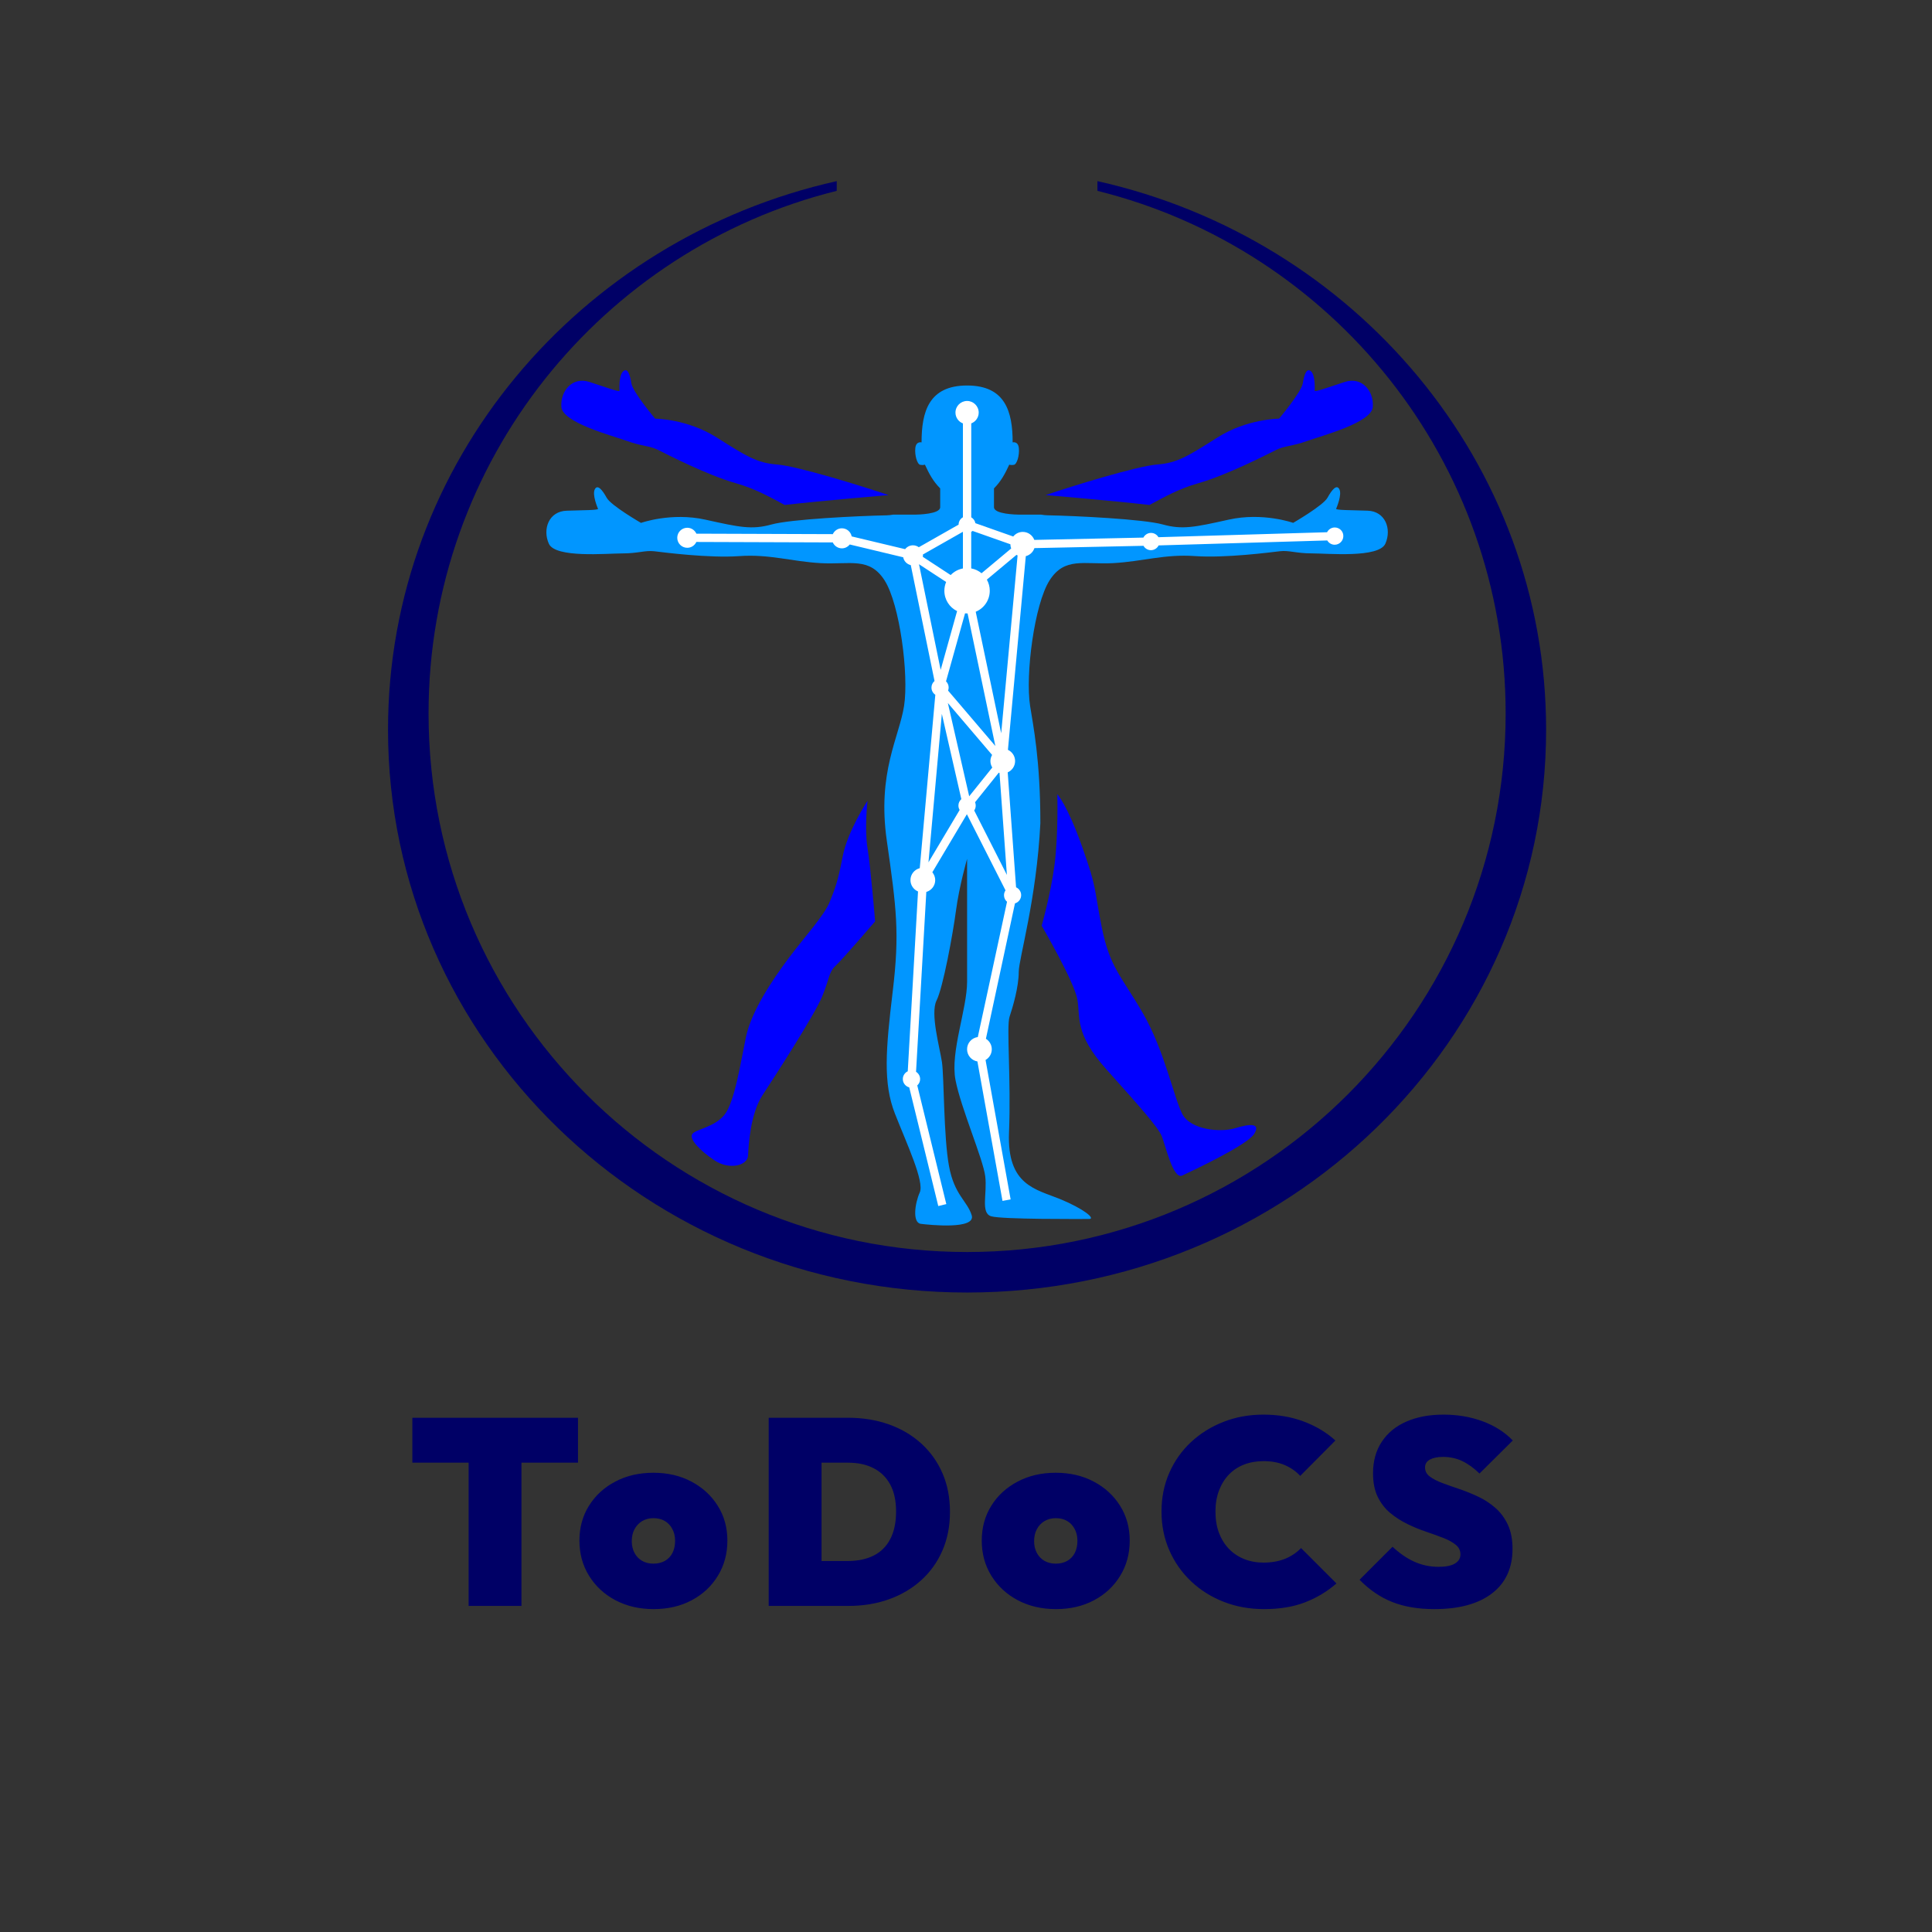 <svg width="512" height="512" viewBox="0 0 512 512" fill="none" xmlns="http://www.w3.org/2000/svg">
<rect x="0" y="0" width="512" height="512" fill="#333333" stroke="none"/>
<path fill-rule="evenodd" clip-rule="evenodd" d="M236.641 136.396C236.077 136.491 235.504 136.558 234.931 136.568C227.626 136.711 209.569 137.57 204.412 139.003C199.256 140.435 195.961 139.719 186.928 137.714C177.904 135.708 169.873 138.573 169.873 138.573C169.873 138.573 161.919 133.989 160.773 131.908C159.627 129.826 158.338 128.26 157.622 129.683C156.906 131.115 158.338 134.486 158.481 134.839C158.625 135.202 154.9 135.202 150.174 135.345C145.447 135.489 143.728 140.215 145.447 144.083C147.166 147.95 160.783 146.661 164.937 146.661C169.09 146.661 170.952 145.802 173.387 146.088C175.822 146.375 187.864 147.95 195.885 147.377C203.906 146.804 209.789 148.81 217.523 149.239C225.258 149.669 230.424 147.52 234.435 153.823C238.445 160.125 240.88 178.756 239.591 187.063C238.302 195.371 232.429 204.691 235.008 222.739C237.586 240.796 238.445 247.242 236.583 262.721C234.721 278.19 234.005 287.08 237.156 295.102C240.307 303.123 245.034 313.149 243.745 316.014C242.456 318.879 241.74 324.035 244.032 324.331C246.323 324.618 258.718 325.907 257.505 322.04C256.283 318.172 252.922 316.74 251.489 308.995C250.057 301.261 250.2 285.352 249.627 281.485C249.054 277.617 246.476 268.593 248.195 265.146C249.914 261.708 252.502 247.671 253.361 241.216C254.22 234.77 256.293 227.599 256.293 227.599C256.293 227.599 256.293 252.818 256.293 260.133C256.293 267.438 251.785 278.763 253.218 286.211C254.65 293.66 260.523 307.133 261.096 311.717C261.669 316.301 259.807 321.467 262.671 322.326C265.536 323.185 286.745 323.042 288.607 323.042C290.469 323.042 287.174 320.321 280.872 317.742C274.57 315.164 266.825 314.162 267.398 300.115C267.971 286.068 266.682 272.031 267.541 269.453C268.401 266.874 269.976 261.575 269.976 257.555C269.976 254.126 274.694 238.418 275.706 218.155C275.706 201.244 273.777 192.172 272.984 187.054C271.695 178.746 274.13 160.116 278.141 153.813C282.152 147.511 287.318 149.659 295.052 149.23C302.787 148.8 308.669 146.795 316.691 147.368C324.712 147.941 336.753 146.365 339.188 146.079C341.623 145.792 343.485 146.652 347.649 146.652C351.803 146.652 365.419 147.941 367.138 144.073C368.857 140.206 367.138 135.479 362.412 135.336C357.685 135.193 353.951 135.193 354.094 134.83C354.238 134.467 355.67 131.106 354.954 129.673C354.238 128.241 352.948 129.816 351.803 131.898C350.657 133.98 342.702 138.563 342.702 138.563C342.702 138.563 334.681 135.699 325.648 137.704C316.624 139.709 313.329 140.426 308.163 138.993C303.007 137.561 284.949 136.701 277.644 136.558C277.071 136.549 276.498 136.491 275.935 136.386H270.139H270.129H270.12H270.091H270.062C269.318 136.377 263.416 136.262 263.416 134.419V129.425C265.278 127.563 266.376 125.51 267.465 123.132C267.465 123.132 267.914 123.333 268.706 123.18C269.509 123.027 270.206 120.63 270.005 118.74C269.805 116.839 268.363 117.24 268.363 117.24C268.363 109.085 266.415 102.162 256.293 102.162C246.161 102.162 244.223 109.085 244.223 117.24C244.223 117.24 242.771 116.839 242.571 118.74C242.37 120.64 243.067 123.037 243.869 123.18C244.671 123.333 245.111 123.132 245.111 123.132C246.199 125.51 247.288 127.563 249.159 129.425V134.419C249.159 136.262 243.258 136.377 242.523 136.386H242.494H242.475H242.466H242.456H236.641V136.396Z" fill="#0196FF"/>
<path fill-rule="evenodd" clip-rule="evenodd" d="M207.946 133.818C203.925 131.659 200.115 129.511 195.073 128.079C187.329 125.882 176.548 120.306 174.361 119.217C172.165 118.119 170.122 118.291 166.216 116.877C162.311 115.464 149.066 112.046 148.77 107.825C148.474 103.604 151.692 99.737 156.19 101.217C160.687 102.688 164.192 103.958 164.173 103.566C164.163 103.184 163.963 99.527 165.118 98.429C166.283 97.321 166.961 99.25 167.324 101.589C167.696 103.929 173.617 110.948 173.617 110.948C173.617 110.948 182.134 110.986 189.946 115.942C197.757 120.898 200.612 122.693 205.95 123.103C211.288 123.514 228.552 128.842 235.476 131.201C235.476 131.201 218.287 132.643 207.946 133.818ZM280.203 210.497C280.203 210.497 280.49 221.106 279.487 228.984C278.485 236.862 276.05 245.322 276.05 245.322C276.05 245.322 284.653 260.076 285.503 264.812C286.363 269.539 284.644 273.836 293.248 283.442C301.842 293.039 306.855 298.635 307.867 301.07C308.87 303.505 310.875 312.672 313.31 311.526C315.745 310.38 330.508 303.505 332.37 300.497C334.232 297.489 331.014 297.852 327.28 298.998C323.556 300.143 315.526 299.494 313.31 295.197C311.095 290.9 308.583 278.362 302.854 268.469C297.124 258.576 294.107 256.428 291.968 245.685C289.819 234.942 290.822 235.802 286.811 224.477C282.782 213.151 280.203 210.497 280.203 210.497ZM229.908 212.216C229.908 212.216 224.609 220.237 223.32 226.978C222.03 233.711 221.314 235.429 219.882 239.02C218.45 242.601 213.293 248.187 208.996 253.926C204.699 259.665 199.113 267.973 197.68 274.848C196.248 281.723 194.672 292.189 191.951 295.484C189.229 298.778 184.493 299.208 183.49 300.497C182.488 301.786 185.496 304.937 189.363 307.515C193.23 310.094 198.1 308.948 198.244 306.226C198.387 303.505 198.817 295.187 202.111 290.174C205.406 285.161 215.862 268.966 217.877 264.096C219.882 259.226 219.595 257.64 221.458 255.922C223.32 254.203 231.914 244.176 231.914 244.176C231.914 244.176 230.768 230.13 229.908 224.83C229.049 219.521 229.908 212.216 229.908 212.216ZM304.63 133.818C308.65 131.659 312.46 129.511 317.502 128.079C325.247 125.882 336.027 120.306 338.224 119.217C340.42 118.119 342.463 118.291 346.369 116.877C350.275 115.464 363.51 112.046 363.815 107.825C364.111 103.604 360.893 99.737 356.396 101.217C351.898 102.688 348.393 103.958 348.403 103.566C348.413 103.184 348.613 99.527 347.458 98.429C346.302 97.321 345.624 99.25 345.252 101.589C344.879 103.929 338.959 110.948 338.959 110.948C338.959 110.948 330.441 110.986 322.63 115.942C314.819 120.898 311.964 122.693 306.635 123.103C301.297 123.514 284.033 128.842 277.11 131.201C277.1 131.201 294.279 132.643 304.63 133.818Z" fill="#0000FF"/>
<path fill-rule="evenodd" clip-rule="evenodd" d="M290.822 48C358.945 63.231 409.737 122.531 409.737 193.366C409.737 275.746 341.031 342.532 256.283 342.532C171.535 342.532 102.829 275.755 102.829 193.366C102.829 122.531 153.63 63.231 221.744 48V50.578C159.618 66.019 113.572 122.168 113.572 189.078C113.572 267.896 177.474 331.799 256.293 331.799C335.111 331.799 399.013 267.896 399.013 189.078C399.013 122.168 352.968 66.019 290.832 50.578V48H290.822Z" fill="#000066"/>
<path d="M353.722 139.786C352.834 139.786 352.07 140.301 351.688 141.046L306.998 142.364C306.597 141.686 305.871 141.228 305.031 141.228C304.143 141.228 303.389 141.734 303.007 142.469L274.102 143.08C273.634 141.848 272.45 140.96 271.046 140.96C270.024 140.96 269.117 141.438 268.515 142.182L258.489 138.649C258.374 137.981 257.954 137.417 257.391 137.093V112.208C258.546 111.759 259.367 110.651 259.367 109.343C259.367 107.643 257.983 106.259 256.293 106.259C254.593 106.259 253.208 107.634 253.208 109.343C253.208 110.651 254.029 111.769 255.185 112.208V137.083C254.507 137.465 254.039 138.191 254.039 139.022V139.031L243.497 145.019C243.058 144.703 242.523 144.512 241.95 144.512C241.1 144.512 240.355 144.913 239.868 145.534L225.707 142.154C225.468 140.932 224.399 140.005 223.11 140.005C222.04 140.005 221.123 140.645 220.703 141.552L184.55 141.428C184.13 140.511 183.213 139.862 182.134 139.862C180.673 139.862 179.48 141.046 179.48 142.517C179.48 143.978 180.664 145.171 182.134 145.171C183.204 145.171 184.121 144.532 184.541 143.624L220.694 143.748C221.114 144.665 222.03 145.315 223.11 145.315C223.959 145.315 224.704 144.904 225.191 144.293L239.353 147.683C239.553 148.714 240.346 149.526 241.367 149.764L247.66 180.474C247.164 180.894 246.849 181.515 246.849 182.212C246.849 183.005 247.25 183.711 247.87 184.122L243.745 230.072C242.332 230.435 241.281 231.705 241.281 233.233C241.281 234.589 242.112 235.754 243.287 236.25L240.565 283.9C239.792 284.273 239.257 285.056 239.257 285.963C239.257 287.023 239.983 287.901 240.957 288.169L248.653 319.614L250.783 319.098L243.086 287.653C243.545 287.233 243.841 286.641 243.841 285.972C243.841 285.151 243.401 284.435 242.762 284.034L245.483 236.375C246.839 235.974 247.842 234.732 247.842 233.242C247.842 232.45 247.546 231.734 247.078 231.161L256.226 215.796C256.235 215.796 256.235 215.796 256.245 215.796L266.472 235.954C266.214 236.327 266.071 236.766 266.071 237.253C266.071 237.95 266.386 238.561 266.873 238.981L259.129 274.829C257.524 275.039 256.283 276.404 256.283 278.066C256.283 279.689 257.467 281.036 259.024 281.293L265.67 318.248L267.828 317.857L261.182 280.902C262.165 280.339 262.834 279.288 262.834 278.066C262.834 276.891 262.213 275.87 261.277 275.287L268.974 239.411C269.919 239.125 270.616 238.265 270.616 237.224C270.616 236.298 270.062 235.506 269.27 235.143L267.054 204.681C268.21 204.175 269.012 203.029 269.012 201.683C269.012 200.365 268.229 199.238 267.112 198.713L271.848 147.387C272.927 147.11 273.787 146.298 274.13 145.257L303.035 144.646C303.427 145.334 304.162 145.802 305.012 145.802C305.9 145.802 306.664 145.286 307.046 144.541L351.736 143.223C352.137 143.901 352.862 144.36 353.703 144.36C354.963 144.36 355.995 143.328 355.995 142.068C356.023 140.817 354.992 139.786 353.722 139.786ZM267.761 144.235C267.761 144.627 267.847 145.009 267.971 145.353L260.122 151.913C259.348 151.273 258.412 150.824 257.381 150.633V140.96C257.515 140.884 257.639 140.798 257.744 140.702L267.761 144.235ZM255.185 140.97V150.643C253.924 150.882 252.798 151.502 251.938 152.4L244.557 147.568C244.576 147.434 244.595 147.31 244.595 147.177C244.595 147.1 244.576 147.024 244.576 146.947L255.137 140.951C255.156 140.951 255.166 140.96 255.185 140.97ZM250.735 154.233C250.439 154.95 250.267 155.733 250.267 156.554C250.267 158.932 251.642 160.975 253.638 161.949L249.284 177.533L243.545 149.526L250.735 154.233ZM255.748 162.541C255.92 162.56 256.102 162.57 256.283 162.57C256.331 162.57 256.379 162.56 256.417 162.56L263.779 197.701L251.251 183.014C251.346 182.756 251.403 182.489 251.403 182.203C251.403 181.563 251.136 180.98 250.706 180.56L255.748 162.541ZM262.92 200.069C262.643 200.546 262.471 201.1 262.471 201.692C262.471 202.323 262.662 202.905 262.967 203.402L256.846 211.022L251.193 186.309L262.92 200.069ZM258.403 212.597L264.686 204.767C264.753 204.786 264.81 204.805 264.877 204.824L266.835 231.858L258.174 214.784C258.432 214.412 258.575 213.972 258.575 213.485C258.575 213.17 258.518 212.874 258.403 212.597ZM258.575 162.121C260.762 161.223 262.299 159.065 262.299 156.554C262.299 155.484 262.012 154.482 261.525 153.603L269.384 147.043C269.48 147.1 269.566 147.148 269.671 147.196L265.326 194.33L258.575 162.121ZM249.599 189.183L254.765 211.776C254.287 212.196 253.991 212.807 253.991 213.485C253.991 213.915 254.115 214.307 254.316 214.65L246.056 228.525L249.599 189.183Z" fill="white"/>
<path d="M138.193 425.584H124.188V375.721H138.193V425.584ZM153.175 387.625H109.279V375.721H153.175V387.625ZM173.231 426.43C169.448 426.43 166.073 425.647 163.107 424.081C160.15 422.516 157.816 420.357 156.105 417.604C154.403 414.852 153.552 411.745 153.552 408.282C153.552 404.83 154.393 401.751 156.075 399.048C157.758 396.334 160.082 394.2 163.049 392.643C166.005 391.078 169.375 390.295 173.158 390.295C176.942 390.295 180.302 391.078 183.239 392.643C186.186 394.2 188.51 396.334 190.212 399.048C191.914 401.751 192.765 404.83 192.765 408.282C192.765 411.745 191.924 414.852 190.241 417.604C188.569 420.357 186.259 422.516 183.312 424.081C180.375 425.647 177.015 426.43 173.231 426.43ZM173.158 414.38C174.325 414.38 175.342 414.137 176.207 413.651C177.073 413.155 177.739 412.454 178.206 411.55C178.673 410.636 178.906 409.571 178.906 408.355C178.906 407.139 178.658 406.079 178.162 405.175C177.676 404.261 177.015 403.56 176.178 403.074C175.332 402.578 174.325 402.33 173.158 402.33C172.04 402.33 171.048 402.588 170.182 403.103C169.317 403.619 168.641 404.334 168.155 405.248C167.668 406.152 167.425 407.212 167.425 408.428C167.425 409.595 167.668 410.636 168.155 411.55C168.641 412.454 169.317 413.155 170.182 413.651C171.048 414.137 172.04 414.38 173.158 414.38ZM224.865 425.584H213.093V413.68H224.72C227.336 413.68 229.602 413.203 231.518 412.25C233.434 411.287 234.902 409.829 235.923 407.874C236.954 405.909 237.47 403.478 237.47 400.58C237.47 397.691 236.945 395.289 235.894 393.373C234.844 391.457 233.371 390.022 231.474 389.069C229.587 388.106 227.336 387.625 224.72 387.625H212.392V375.721H224.72C228.639 375.721 232.247 376.304 235.544 377.472C238.831 378.639 241.691 380.321 244.122 382.519C246.544 384.717 248.421 387.343 249.753 390.397C251.086 393.451 251.752 396.869 251.752 400.652C251.752 404.436 251.086 407.854 249.753 410.908C248.421 413.972 246.544 416.598 244.122 418.786C241.691 420.984 238.841 422.666 235.573 423.833C232.306 425 228.736 425.584 224.865 425.584ZM217.717 425.584H203.712V375.721H217.717V425.584ZM279.855 426.43C276.072 426.43 272.697 425.647 269.731 424.081C266.774 422.516 264.44 420.357 262.728 417.604C261.026 414.852 260.175 411.745 260.175 408.282C260.175 404.83 261.016 401.751 262.699 399.048C264.382 396.334 266.706 394.2 269.672 392.643C272.629 391.078 275.999 390.295 279.782 390.295C283.565 390.295 286.925 391.078 289.863 392.643C292.809 394.2 295.134 396.334 296.836 399.048C298.538 401.751 299.389 404.83 299.389 408.282C299.389 411.745 298.548 414.852 296.865 417.604C295.192 420.357 292.882 422.516 289.935 424.081C286.998 425.647 283.638 426.43 279.855 426.43ZM279.782 414.38C280.949 414.38 281.965 414.137 282.831 413.651C283.697 413.155 284.363 412.454 284.83 411.55C285.296 410.636 285.53 409.571 285.53 408.355C285.53 407.139 285.282 406.079 284.786 405.175C284.3 404.261 283.638 403.56 282.802 403.074C281.956 402.578 280.949 402.33 279.782 402.33C278.664 402.33 277.672 402.588 276.806 403.103C275.94 403.619 275.264 404.334 274.778 405.248C274.292 406.152 274.049 407.212 274.049 408.428C274.049 409.595 274.292 410.636 274.778 411.55C275.264 412.454 275.94 413.155 276.806 413.651C277.672 414.137 278.664 414.38 279.782 414.38ZM334.99 426.43C331.158 426.43 327.599 425.788 324.312 424.504C321.015 423.221 318.131 421.412 315.661 419.078C313.19 416.743 311.265 414.001 309.884 410.85C308.503 407.699 307.812 404.275 307.812 400.58C307.812 396.845 308.503 393.417 309.884 390.295C311.265 387.163 313.181 384.455 315.631 382.169C318.082 379.883 320.942 378.099 324.209 376.815C327.477 375.531 331.022 374.889 334.844 374.889C338.725 374.889 342.275 375.497 345.494 376.713C348.713 377.919 351.514 379.597 353.897 381.746L344.575 391.126C343.456 389.92 342.095 388.967 340.49 388.267C338.876 387.567 336.994 387.217 334.844 387.217C332.977 387.217 331.26 387.518 329.695 388.121C328.139 388.724 326.796 389.609 325.668 390.776C324.55 391.943 323.675 393.358 323.042 395.021C322.42 396.675 322.109 398.527 322.109 400.58C322.109 402.68 322.42 404.562 323.042 406.225C323.675 407.879 324.55 409.289 325.668 410.456C326.796 411.623 328.139 412.523 329.695 413.155C331.26 413.787 332.977 414.103 334.844 414.103C336.945 414.103 338.827 413.777 340.49 413.126C342.143 412.464 343.578 411.506 344.794 410.252L354.174 419.632C351.704 421.781 348.927 423.449 345.844 424.636C342.761 425.832 339.143 426.43 334.99 426.43ZM380.103 426.43C375.853 426.43 372.153 425.808 369.002 424.563C365.851 423.328 362.947 421.358 360.292 418.655L369.045 409.902C370.864 411.623 372.775 412.941 374.779 413.855C376.792 414.769 378.941 415.226 381.227 415.226C383.143 415.226 384.592 414.935 385.574 414.351C386.547 413.767 387.033 412.96 387.033 411.929C387.033 410.898 386.615 410.047 385.778 409.376C384.942 408.696 383.833 408.088 382.452 407.553C381.071 407.018 379.554 406.468 377.901 405.904C376.247 405.35 374.604 404.674 372.97 403.877C371.336 403.079 369.828 402.111 368.447 400.973C367.066 399.826 365.957 398.401 365.121 396.699C364.285 394.997 363.867 392.906 363.867 390.426C363.867 387.207 364.635 384.43 366.171 382.096C367.708 379.762 369.877 377.977 372.678 376.742C375.479 375.507 378.771 374.889 382.554 374.889C386.289 374.889 389.756 375.483 392.956 376.669C396.155 377.865 398.806 379.558 400.906 381.746L392.08 390.499C390.544 389.011 389.002 387.902 387.456 387.173C385.919 386.453 384.242 386.093 382.423 386.093C380.974 386.093 379.816 386.327 378.951 386.794C378.085 387.26 377.652 387.961 377.652 388.894C377.652 389.877 378.076 390.679 378.922 391.301C379.758 391.933 380.867 392.507 382.248 393.023C383.619 393.538 385.136 394.073 386.799 394.627C388.453 395.192 390.096 395.858 391.73 396.626C393.364 397.394 394.872 398.377 396.253 399.573C397.624 400.759 398.733 402.243 399.579 404.022C400.415 405.792 400.833 407.937 400.833 410.456C400.833 415.542 399.024 419.476 395.407 422.258C391.789 425.039 386.688 426.43 380.103 426.43Z" fill="#000066"/>
</svg>
